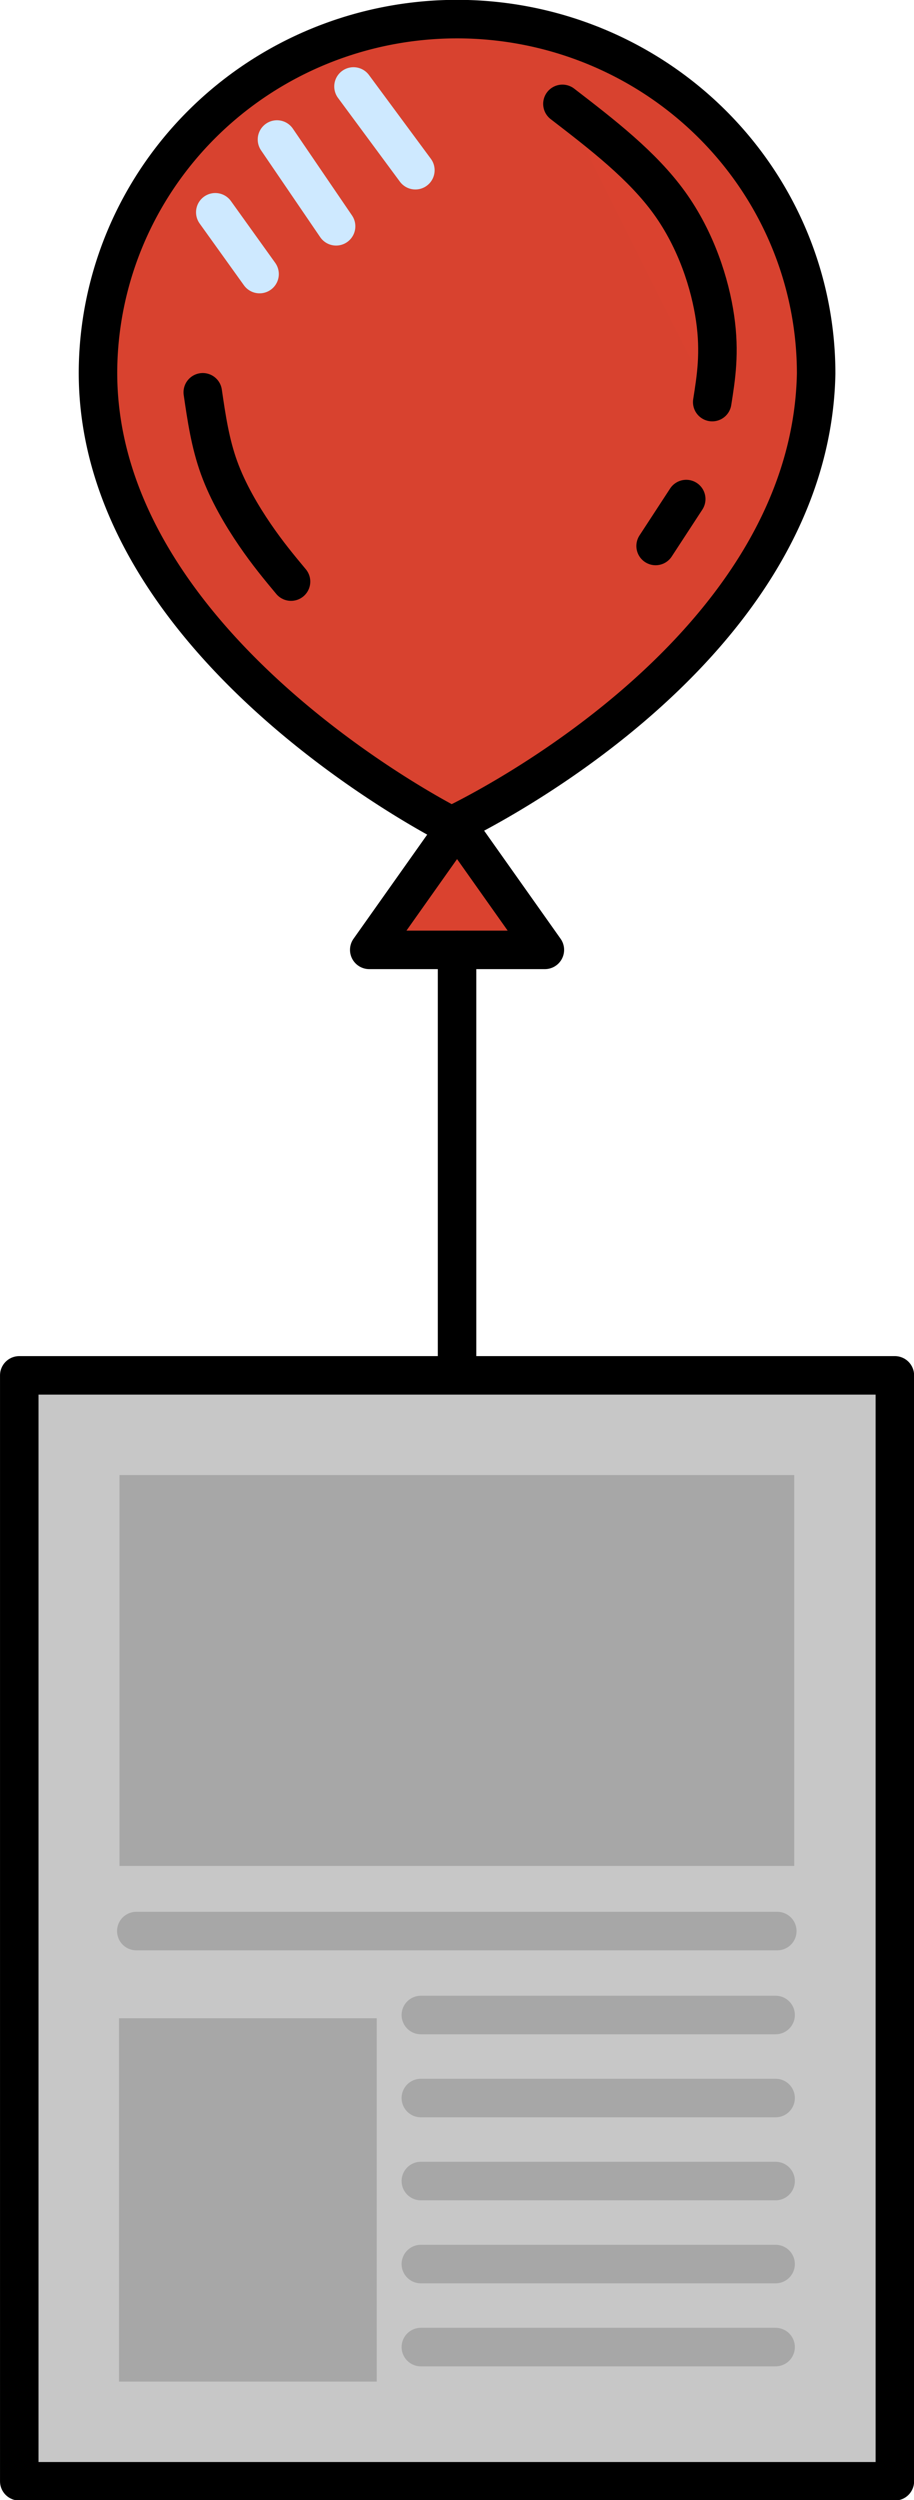 <?xml version="1.0" encoding="UTF-8" standalone="no"?>
<!-- Created with Inkscape (http://www.inkscape.org/) -->

<svg
   width="106.326mm"
   height="290.666mm"
   viewBox="0 0 106.326 290.666"
   version="1.1"
   id="svg1"
   xmlns="http://www.w3.org/2000/svg"
   xmlns:svg="http://www.w3.org/2000/svg">
  <defs
     id="defs1">
    <filter
       style="color-interpolation-filters:sRGB"
       id="filter8"
       x="-0.015"
       y="-0.046"
       width="1.031"
       height="1.091">
      <feGaussianBlur
         stdDeviation="2.46"
         id="feGaussianBlur8" />
    </filter>
  </defs>
  <g
     id="layer1"
     transform="translate(-51.837,-3.945)">
    <g
       id="g2">
      <path
         style="mix-blend-mode:normal;fill:#000000;fill-opacity:1;stroke:none;stroke-width:9.132;stroke-linecap:round;stroke-linejoin:round;stroke-miterlimit:3.7;stroke-dasharray:none;stroke-opacity:1;filter:url(#filter8)"
         d="m -229.408,834.888 c -0.616,-1.326 -1.848,-3.977 -3.066,-6.96 -1.219,-2.983 -2.424,-6.296 -1.532,-8.679 0.891,-2.383 3.879,-3.835 6.867,-5.288 0,-1.853 0,-3.707 1.271,-6.16 1.271,-2.453 3.814,-5.505 7.494,-7.713 3.68,-2.208 8.496,-3.572 12.3,-3.015 3.804,0.557 6.596,3.033 9.089,4.451 2.494,1.417 4.689,1.774 6.449,1.173 1.76,-0.601 3.085,-2.159 3.561,-3.48 0.475,-1.321 0.101,-2.403 -0.595,-3.378 -0.695,-0.975 -1.712,-1.843 -2.358,-4.077 -0.646,-2.234 -0.922,-5.835 -0.357,-8.473 0.565,-2.638 1.97,-4.313 3.579,-5.164 1.609,-0.852 3.422,-0.881 4.938,0.117 1.516,0.998 2.736,3.024 3.956,5.049 0.376,-3.851 0.753,-7.701 2.358,-11.106 1.605,-3.405 4.44,-6.366 7.911,-8.682 3.471,-2.317 7.579,-3.989 11.869,-4.824 4.29,-0.834 8.761,-0.831 12.057,0.111 3.295,0.942 5.415,2.822 7.272,4.836 1.857,2.013 3.452,4.16 4.018,6.313 0.566,2.153 0.104,4.311 -0.405,6.733 -0.509,2.422 -1.066,5.109 -0.065,6.487 1.001,1.379 3.558,1.45 5.094,0.971 1.536,-0.48 2.05,-1.511 3.465,-2.205 1.415,-0.695 3.731,-1.053 5.698,-0.945 1.967,0.108 3.584,0.681 4.48,1.328 0.896,0.647 1.07,1.367 1.244,2.087 0.483,-2.973 0.966,-5.947 3.452,-8.693 2.487,-2.746 6.977,-5.266 10.608,-6.773 3.631,-1.507 6.402,-2.002 8.926,-0.585 2.524,1.417 4.801,4.745 7.078,8.073 2.147,-1.765 4.294,-3.529 6.286,-5.706 1.992,-2.177 3.829,-4.767 6.662,-7.631 2.834,-2.864 6.664,-6.003 10.008,-8.183 3.344,-2.18 6.202,-3.402 8.889,-3.862 2.688,-0.46 5.205,-0.157 7.23,0.716 2.025,0.873 3.557,2.317 5.089,3.762 1.971,0.364 3.941,0.729 6.171,0.23 2.23,-0.499 4.718,-1.861 7.685,-2.44 2.967,-0.579 6.412,-0.376 9.927,0.858 3.516,1.233 7.102,3.497 10.136,6.277 3.034,2.78 5.516,6.077 6.633,9.388 1.117,3.312 0.87,6.638 0.622,9.965 2.102,-1.811 4.204,-3.623 6.701,-4.93 2.497,-1.308 5.389,-2.111 8.469,-2.413 3.08,-0.301 6.349,-0.1 8.636,1.28 2.287,1.38 3.592,3.939 4.897,6.498 3.637,-2.508 7.275,-5.016 10.454,-5.651 3.18,-0.635 5.902,0.603 9.092,1.959 3.19,1.356 6.849,2.83 9.718,5.322 2.869,2.492 4.948,6.001 5.882,9.242 0.934,3.241 0.722,6.213 0.326,9.019 -0.396,2.805 -0.977,5.444 -1.556,7.287 -0.579,1.843 -1.157,2.891 -1.734,3.939 1.963,-1.497 3.927,-2.994 5.952,-2.924 2.025,0.07 4.111,1.707 5.485,2.994 1.375,1.287 2.038,2.224 2.701,3.161 2.536,-0.906 5.072,-1.812 7.848,-1.938 2.776,-0.125 5.791,0.531 8.062,2.338 2.271,1.807 3.796,4.765 3.279,8.789 -0.517,4.024 -3.077,9.114 -4.739,12.193 -1.662,3.079 -2.427,4.148 -3.192,5.218 1.63,1.05 3.261,2.1 4.868,3.379 1.607,1.278 3.19,2.784 4.865,3.359 1.675,0.575 3.443,0.218 5.087,0.465 1.644,0.247 3.164,1.098 4.643,2.09 1.479,0.991 2.917,2.123 3.179,2.906 0.262,0.783 -0.651,1.219 -2.096,1.136 -1.445,-0.083 -3.421,-0.685 -5.564,-1.058 -2.143,-0.374 -4.452,-0.519 -5.875,-0.162 -1.423,0.357 -1.96,1.216 -3.332,2.618 -1.372,1.403 -3.58,3.35 -5.458,4.135 -1.878,0.785 -3.427,0.409 -5.537,0.225 -2.11,-0.184 -4.78,-0.174 -8.422,1.158 -3.642,1.332 -8.257,3.987 -11.808,5.667 -3.551,1.68 -6.04,2.384 -8.455,2.339 -2.415,-0.044 -4.757,-0.838 -7.1,-1.631 -1.175,1.015 -2.35,2.031 -4.871,3.307 -2.521,1.276 -6.388,2.812 -10.775,2.951 -4.386,0.14 -9.292,-1.117 -13.339,-2.617 -4.047,-1.5 -7.235,-3.244 -10.086,-4.116 -2.851,-0.872 -5.364,-0.872 -6.777,-0.392 -1.413,0.48 -1.726,1.44 -1.46,1.959 0.267,0.519 1.113,0.597 2.162,1.592 1.048,0.994 2.298,2.905 2.181,4.612 -0.117,1.707 -1.6,3.211 -4.088,4.126 -2.488,0.915 -5.979,1.242 -9.898,0.77 -3.92,-0.472 -8.267,-1.743 -11.218,-3.033 -2.951,-1.29 -4.506,-2.599 -7.42,-3.507 -2.915,-0.907 -7.189,-1.413 -10.981,-1.811 -3.791,-0.398 -7.099,-0.688 -10.155,-1.251 -3.056,-0.563 -5.86,-1.397 -8.509,-1.768 -2.65,-0.371 -5.145,-0.278 -8.03,0.552 -2.885,0.83 -6.158,2.397 -9.901,2.93 -3.743,0.532 -7.956,0.029 -12.118,-0.039 -4.162,-0.068 -8.273,0.299 -12.384,0.667 1.861,-0.913 3.723,-1.826 6.725,-2.466 3.002,-0.64 7.144,-1.008 10.699,-1.735 3.555,-0.727 6.523,-1.813 9.619,-2.874 3.096,-1.061 6.32,-2.096 9.875,-3.802 3.555,-1.706 7.441,-4.084 8.382,-5.814 0.942,-1.731 -1.06,-2.815 -2.987,-2.885 -1.926,-0.07 -3.777,0.874 -5.223,1.68 -1.446,0.807 -2.487,1.476 -3.951,1.424 -1.464,-0.052 -3.35,-0.827 -5.042,-0.91 -1.692,-0.083 -3.189,0.526 -4.041,1.668 -0.852,1.142 -1.059,2.818 -2.759,4.24 -1.7,1.422 -4.893,2.59 -7.775,3.005 -2.882,0.415 -5.453,0.078 -8.544,0.01 -3.091,-0.068 -6.701,0.133 -9.142,0.833 -2.441,0.7 -3.712,1.898 -5.947,2.922 -2.235,1.024 -5.434,1.874 -9.991,2.828 -4.557,0.954 -10.47,2.011 -14.247,1.321 -3.776,-0.689 -5.415,-3.125 -7.12,-5.262 -1.705,-2.137 -3.476,-3.976 -4.709,-4.623 -1.233,-0.647 -1.928,-0.102 -3.181,1.236 -1.254,1.338 -3.066,3.469 -5.825,4.775 -2.759,1.306 -6.466,1.787 -10.443,1.68 -3.977,-0.107 -8.225,-0.803 -11.334,-1.201 -3.11,-0.398 -5.081,-0.499 -7.053,-0.6 -3.177,0.974 -6.355,1.948 -9.203,0.812 -2.849,-1.136 -5.369,-4.381 -7.099,-6.776 -1.73,-2.395 -2.671,-3.94 -5.176,-3.385 -2.505,0.555 -6.573,3.21 -9.826,4.348 -3.253,1.137 -5.69,0.757 -7.908,0.474 -2.218,-0.283 -4.216,-0.47 -5.844,-0.094 -1.628,0.376 -2.885,1.314 -3.857,2.007 -0.972,0.693 -1.659,1.142 -2.346,1.591 0.776,-1.385 1.553,-2.771 1.604,-3.86 0.051,-1.089 -0.623,-1.882 -1.65,-2.402 -1.027,-0.519 -2.405,-0.765 -3.724,-0.628 -1.318,0.137 -2.575,0.657 -4.142,0.688 -1.567,0.031 -3.443,-0.428 -5.468,-0.75 -2.025,-0.322 -4.197,-0.508 -6.213,-0.149 -2.016,0.358 -3.876,1.26 -6.056,2.254 -2.18,0.994 -4.681,2.079 -6.262,2.636 -1.581,0.557 -2.241,0.585 -2.902,0.613 0.472,-0.65 0.943,-1.3 1.639,-1.975 0.696,-0.674 1.615,-1.373 3.179,-2.336 1.565,-0.963 3.774,-2.19 5.209,-3.38 1.435,-1.19 2.095,-2.343 2.537,-3.783 0.441,-1.44 0.663,-3.167 1.434,-4.684 0.771,-1.518 2.091,-2.826 3.623,-3.739 1.531,-0.912 3.274,-1.429 4.929,-1.383 1.655,0.045 3.222,0.652 4.668,0.691 1.446,0.039 2.769,-0.489 3.668,-0.864 0.899,-0.375 1.374,-0.596 1.849,-0.818 -0.64,-0.983 -1.28,-1.966 -1.083,-2.894 0.197,-0.928 1.232,-1.801 2.583,-2.435 1.352,-0.634 3.02,-1.03 4.217,-1.28 1.196,-0.25 1.92,-0.355 2.282,-0.408 0.362,-0.052 0.362,-0.052 -0.254,-1.378 z"
         id="path5"
         transform="matrix(0.49,0,0,0.49,-109.272,-36.05)" />
      <rect
         style="fill:#82c8e5;fill-opacity:1;stroke:#939393;stroke-width:0.265;stroke-linecap:round;stroke-linejoin:round;stroke-miterlimit:3.7;stroke-dasharray:none;stroke-opacity:1"
         id="rect95"
         width="495.275"
         height="296.868"
         x="195.063"
         y="446.584" />
      <path
         style="fill:#ffffff;fill-opacity:1;stroke:none;stroke-width:0.293;stroke-linecap:round;stroke-linejoin:round;stroke-miterlimit:3.7;stroke-dasharray:none;stroke-opacity:1"
         d="m 308.937,566.841 c -0.688,0.299 -2.026,0.859 -3.527,1.628 -1.501,0.768 -3.165,1.745 -4.287,3.33 -1.122,1.585 -1.701,3.777 -1.94,6.149 -0.239,2.373 -0.137,4.925 -0.036,7.478 -3.838,0.192 -7.686,0.385 -10.953,2.636 -3.267,2.251 -5.972,6.562 -7.153,11.017 -1.182,4.454 -0.84,9.052 -1.291,11.902 -0.451,2.85 -1.696,3.952 -2.582,6.387 -0.886,2.435 -1.415,6.203 -3.169,8.903 -1.755,2.7 -4.735,4.331 -6.226,4.24 -1.49,-0.091 -1.49,-1.904 -2.343,-3.215 -0.852,-1.311 -2.556,-2.12 -4.179,-2.174 -1.622,-0.054 -3.162,0.646 -3.452,-0.378 -0.29,-1.024 0.671,-3.773 1.324,-6.906 0.653,-3.132 0.999,-6.648 -0.814,-9.604 -1.813,-2.956 -5.784,-5.351 -10.186,-5.636 -4.402,-0.285 -9.233,1.54 -11.605,3.369 -2.371,1.829 -2.282,3.663 -3.471,4.912 -1.189,1.249 -3.656,1.914 -5.998,1.248 -2.343,-0.666 -4.561,-2.661 -7.125,-4.688 -2.563,-2.027 -5.472,-4.085 -8.525,-5.435 -3.053,-1.351 -6.25,-1.994 -9.028,-2.081 -2.778,-0.087 -5.138,0.383 -7.27,1.671 -2.133,1.288 -4.039,3.395 -6.094,4.164 -2.055,0.769 -4.26,0.199 -6.563,0.675 -2.303,0.476 -4.704,1.996 -6.38,4.506 -1.677,2.51 -2.63,6.008 -3.198,7.414 -0.569,1.405 -0.753,0.718 -1.505,-0.536 -0.752,-1.254 -2.071,-3.075 -4.031,-4.698 -1.96,-1.623 -4.56,-3.049 -6.791,-3.765 -2.232,-0.716 -4.095,-0.722 -5.967,-0.858 -1.872,-0.136 -3.753,-0.4 -4.6,-1.763 -0.846,-1.362 -0.658,-3.822 -0.338,-5.863 0.32,-2.041 0.771,-3.662 -0.055,-6.211 -0.826,-2.549 -2.93,-6.025 -4.795,-7.815 -1.866,-1.79 -3.493,-1.894 -5.79,-1.766 -2.297,0.129 -5.265,0.49 -7.326,1.885 -2.061,1.394 -3.215,3.821 -3.872,5.497 -0.657,1.675 -0.815,2.598 -1.381,2.585 -0.565,-0.014 -1.537,-0.965 -1.756,-2.584 -0.219,-1.619 0.315,-3.906 0.964,-6.387 0.648,-2.481 1.41,-5.155 1.253,-8.462 -0.158,-3.307 -1.235,-7.248 -2.771,-10.642 -1.535,-3.395 -3.528,-6.244 -5.757,-8.255 -2.228,-2.01 -4.692,-3.182 -8.307,-3.945 -3.615,-0.763 -8.381,-1.118 -12.976,-0.967 -4.595,0.151 -9.017,0.809 -12.257,2.976 -3.239,2.167 -5.295,5.843 -7.351,9.52 0,0 0.054,98.917 0.054,98.917 0,0 232.189,0.209 232.189,0.209 0,0 0,-98.962 0,-98.962 -0.038,0.039 -0.076,0.078 -0.764,0.378 z"
         id="path97-3"
         transform="matrix(0.904,-5.5857569e-4,0,0.904,-192.133,-46.764)" />
      <g
         id="g98"
         transform="translate(-405.312,378.009)">
        <g
           id="g96"
           transform="matrix(0.904,0,0,0.904,591.798,-840.487)"
           style="stroke-width:1.106">
          <path
             style="fill:#ffffff;fill-opacity:1;stroke:#000000;stroke-width:0.54;stroke-linecap:round;stroke-linejoin:round;stroke-miterlimit:3.7;stroke-dasharray:none;stroke-opacity:1"
             d="m -229.408,834.888 c -0.616,-1.326 -1.848,-3.977 -3.066,-6.96 -1.219,-2.983 -2.424,-6.296 -1.532,-8.679 0.891,-2.383 3.879,-3.835 6.867,-5.288 0,-1.853 0,-3.707 1.271,-6.16 1.271,-2.453 3.814,-5.505 7.494,-7.713 3.68,-2.208 8.496,-3.572 12.3,-3.015 3.804,0.557 6.596,3.033 9.089,4.451 2.494,1.417 4.689,1.774 6.449,1.173 1.76,-0.601 3.085,-2.159 3.561,-3.48 0.475,-1.321 0.101,-2.403 -0.595,-3.378 -0.695,-0.975 -1.712,-1.843 -2.358,-4.077 -0.646,-2.234 -0.922,-5.835 -0.357,-8.473 0.565,-2.638 1.97,-4.313 3.579,-5.164 1.609,-0.852 3.422,-0.881 4.938,0.117 1.516,0.998 2.736,3.024 3.956,5.049 0.376,-3.851 0.753,-7.701 2.358,-11.106 1.605,-3.405 4.44,-6.366 7.911,-8.682 3.471,-2.317 7.579,-3.989 11.869,-4.824 4.29,-0.834 8.761,-0.831 12.057,0.111 3.295,0.942 5.415,2.822 7.272,4.836 1.857,2.013 3.452,4.16 4.018,6.313 0.566,2.153 0.104,4.311 -0.405,6.733 -0.509,2.422 -1.066,5.109 -0.065,6.487 1.001,1.379 3.558,1.45 5.094,0.971 1.536,-0.48 2.05,-1.511 3.465,-2.205 1.415,-0.695 3.731,-1.053 5.698,-0.945 1.967,0.108 3.584,0.681 4.48,1.328 0.896,0.647 1.07,1.367 1.244,2.087 0.483,-2.973 0.966,-5.947 3.452,-8.693 2.487,-2.746 6.977,-5.266 10.608,-6.773 3.631,-1.507 6.402,-2.002 8.926,-0.585 2.524,1.417 4.801,4.745 7.078,8.073 2.147,-1.765 4.294,-3.529 6.286,-5.706 1.992,-2.177 3.829,-4.767 6.662,-7.631 2.834,-2.864 6.664,-6.003 10.008,-8.183 3.344,-2.18 6.202,-3.402 8.889,-3.862 2.688,-0.46 5.205,-0.157 7.23,0.716 2.025,0.873 3.557,2.317 5.089,3.762 1.971,0.364 3.941,0.729 6.171,0.23 2.23,-0.499 4.718,-1.861 7.685,-2.44 2.967,-0.579 6.412,-0.376 9.927,0.858 3.516,1.233 7.102,3.497 10.136,6.277 3.034,2.78 5.516,6.077 6.633,9.388 1.117,3.312 0.87,6.638 0.622,9.965 2.102,-1.811 4.204,-3.623 6.701,-4.93 2.497,-1.308 5.389,-2.111 8.469,-2.413 3.08,-0.301 6.349,-0.1 8.636,1.28 2.287,1.38 3.592,3.939 4.897,6.498 3.637,-2.508 7.275,-5.016 10.454,-5.651 3.18,-0.635 5.902,0.603 9.092,1.959 3.19,1.356 6.849,2.83 9.718,5.322 2.869,2.492 4.948,6.001 5.882,9.242 0.934,3.241 0.722,6.213 0.326,9.019 -0.396,2.805 -0.977,5.444 -1.556,7.287 -0.579,1.843 -1.157,2.891 -1.734,3.939 1.963,-1.497 3.927,-2.994 5.952,-2.924 2.025,0.07 4.111,1.707 5.485,2.994 1.375,1.287 2.038,2.224 2.701,3.161 2.536,-0.906 5.072,-1.812 7.848,-1.938 2.776,-0.125 5.791,0.531 8.062,2.338 2.271,1.807 3.796,4.765 3.279,8.789 -0.517,4.024 -3.077,9.114 -4.739,12.193 -1.662,3.079 -2.427,4.148 -3.192,5.218 1.63,1.05 3.261,2.1 4.868,3.379 1.607,1.278 3.19,2.784 4.865,3.359 1.675,0.575 3.443,0.218 5.087,0.465 1.644,0.247 3.164,1.098 4.643,2.09 1.479,0.991 2.917,2.123 3.179,2.906 0.262,0.783 -0.651,1.219 -2.096,1.136 -1.445,-0.083 -3.421,-0.685 -5.564,-1.058 -2.143,-0.374 -4.452,-0.519 -5.875,-0.162 -1.423,0.357 -1.96,1.216 -3.332,2.618 -1.372,1.403 -3.58,3.35 -5.458,4.135 -1.878,0.785 -3.427,0.409 -5.537,0.225 -2.11,-0.184 -4.78,-0.174 -8.422,1.158 -3.642,1.332 -8.257,3.987 -11.808,5.667 -3.551,1.68 -6.04,2.384 -8.455,2.339 -2.415,-0.044 -4.757,-0.838 -7.1,-1.631 -1.175,1.015 -2.35,2.031 -4.871,3.307 -2.521,1.276 -6.388,2.812 -10.775,2.951 -4.386,0.14 -9.292,-1.117 -13.339,-2.617 -4.047,-1.5 -7.235,-3.244 -10.086,-4.116 -2.851,-0.872 -5.364,-0.872 -6.777,-0.392 -1.413,0.48 -1.726,1.44 -1.46,1.959 0.267,0.519 1.113,0.597 2.162,1.592 1.048,0.994 2.298,2.905 2.181,4.612 -0.117,1.707 -1.6,3.211 -4.088,4.126 -2.488,0.915 -5.979,1.242 -9.898,0.77 -3.92,-0.472 -8.267,-1.743 -11.218,-3.033 -2.951,-1.29 -4.506,-2.599 -7.42,-3.507 -2.915,-0.907 -7.189,-1.413 -10.981,-1.811 -3.791,-0.398 -7.099,-0.688 -10.155,-1.251 -3.056,-0.563 -5.86,-1.397 -8.509,-1.768 -2.65,-0.371 -5.145,-0.278 -8.03,0.552 -2.885,0.83 -6.158,2.397 -9.901,2.93 -3.743,0.532 -7.956,0.029 -12.118,-0.039 -4.162,-0.068 -8.273,0.299 -12.384,0.667 1.861,-0.913 3.723,-1.826 6.725,-2.466 3.002,-0.64 7.144,-1.008 10.699,-1.735 3.555,-0.727 6.523,-1.813 9.619,-2.874 3.096,-1.061 6.32,-2.096 9.875,-3.802 3.555,-1.706 7.441,-4.084 8.382,-5.814 0.942,-1.731 -1.06,-2.815 -2.987,-2.885 -1.926,-0.07 -3.777,0.874 -5.223,1.68 -1.446,0.807 -2.487,1.476 -3.951,1.424 -1.464,-0.052 -3.35,-0.827 -5.042,-0.91 -1.692,-0.083 -3.189,0.526 -4.041,1.668 -0.852,1.142 -1.059,2.818 -2.759,4.24 -1.7,1.422 -4.893,2.59 -7.775,3.005 -2.882,0.415 -5.453,0.078 -8.544,0.01 -3.091,-0.068 -6.701,0.133 -9.142,0.833 -2.441,0.7 -3.712,1.898 -5.947,2.922 -2.235,1.024 -5.434,1.874 -9.991,2.828 -4.557,0.954 -10.47,2.011 -14.247,1.321 -3.776,-0.689 -5.415,-3.125 -7.12,-5.262 -1.705,-2.137 -3.476,-3.976 -4.709,-4.623 -1.233,-0.647 -1.928,-0.102 -3.181,1.236 -1.254,1.338 -3.066,3.469 -5.825,4.775 -2.759,1.306 -6.466,1.787 -10.443,1.68 -3.977,-0.107 -8.225,-0.803 -11.334,-1.201 -3.11,-0.398 -5.081,-0.499 -7.053,-0.6 -3.177,0.974 -6.355,1.948 -9.203,0.812 -2.849,-1.136 -5.369,-4.381 -7.099,-6.776 -1.73,-2.395 -2.671,-3.94 -5.176,-3.385 -2.505,0.555 -6.573,3.21 -9.826,4.348 -3.253,1.137 -5.69,0.757 -7.908,0.474 -2.218,-0.283 -4.216,-0.47 -5.844,-0.094 -1.628,0.376 -2.885,1.314 -3.857,2.007 -0.972,0.693 -1.659,1.142 -2.346,1.591 0.776,-1.385 1.553,-2.771 1.604,-3.86 0.051,-1.089 -0.623,-1.882 -1.65,-2.402 -1.027,-0.519 -2.405,-0.765 -3.724,-0.628 -1.318,0.137 -2.575,0.657 -4.142,0.688 -1.567,0.031 -3.443,-0.428 -5.468,-0.75 -2.025,-0.322 -4.197,-0.508 -6.213,-0.149 -2.016,0.358 -3.876,1.26 -6.056,2.254 -2.18,0.994 -4.681,2.079 -6.262,2.636 -1.581,0.557 -2.241,0.585 -2.902,0.613 0.472,-0.65 0.943,-1.3 1.639,-1.975 0.696,-0.674 1.615,-1.373 3.179,-2.336 1.565,-0.963 3.774,-2.19 5.209,-3.38 1.435,-1.19 2.095,-2.343 2.537,-3.783 0.441,-1.44 0.663,-3.167 1.434,-4.684 0.771,-1.518 2.091,-2.826 3.623,-3.739 1.531,-0.912 3.274,-1.429 4.929,-1.383 1.655,0.045 3.222,0.652 4.668,0.691 1.446,0.039 2.769,-0.489 3.668,-0.864 0.899,-0.375 1.374,-0.596 1.849,-0.818 -0.64,-0.983 -1.28,-1.966 -1.083,-2.894 0.197,-0.928 1.232,-1.801 2.583,-2.435 1.352,-0.634 3.02,-1.03 4.217,-1.28 1.196,-0.25 1.92,-0.355 2.282,-0.408 0.362,-0.052 0.362,-0.052 -0.254,-1.378 z"
             id="path5-3"
             transform="matrix(0.542,0,0,0.542,239.635,168.222)" />
          <path
             style="fill:none;fill-opacity:1;stroke:#d2dde6;stroke-width:3.805;stroke-linecap:round;stroke-linejoin:round;stroke-miterlimit:3.7;stroke-dasharray:none;stroke-opacity:1"
             d="m 69.931,45.808 c 1.523,2.313 3.046,4.625 4.568,6.938"
             id="path48-1-6"
             transform="matrix(1.302,0,0,1.302,155.103,575.666)" />
          <path
             style="opacity:1;fill:#000000;fill-opacity:1;stroke:#d2dde6;stroke-width:4.954;stroke-linecap:round;stroke-linejoin:round;stroke-miterlimit:3.7;stroke-dasharray:none;stroke-opacity:1"
             d="m 250.995,598.194 c 3.481,5.972 6.962,11.944 10.443,17.917"
             id="path59"
             transform="translate(29.722,18.604)" />
          <path
             style="opacity:1;fill:#000000;fill-opacity:1;stroke:#d2dde6;stroke-width:4.954;stroke-linecap:round;stroke-linejoin:round;stroke-miterlimit:3.7;stroke-dasharray:none;stroke-opacity:1"
             d="m 245.279,607.811 c 1.099,2.264 2.199,4.528 3.298,6.792"
             id="path61"
             transform="translate(13.116,-4.295)" />
          <path
             style="opacity:1;fill:#000000;fill-opacity:1;stroke:#d2dde6;stroke-width:4.954;stroke-linecap:round;stroke-linejoin:round;stroke-miterlimit:3.7;stroke-dasharray:none;stroke-opacity:1"
             d="m 272.059,593.679 c 0,0 0,0 0,0 1.919,2.371 3.838,4.742 5.758,7.114"
             id="path62"
             transform="translate(1.39,2.124)" />
          <path
             style="opacity:1;fill:#000000;fill-opacity:1;stroke:#d2dde6;stroke-width:4.954;stroke-linecap:round;stroke-linejoin:round;stroke-miterlimit:3.7;stroke-dasharray:none;stroke-opacity:1"
             d="m 287.566,614.991 c 1.987,2.829 3.974,5.658 5.961,8.487"
             id="path69"
             transform="translate(-0.354,-3.338)" />
          <path
             style="opacity:1;fill:#000000;fill-opacity:1;stroke:#d2dde6;stroke-width:4.954;stroke-linecap:round;stroke-linejoin:round;stroke-miterlimit:3.7;stroke-dasharray:none;stroke-opacity:1"
             d="m 280.339,619.731 c 1.639,2.549 3.277,5.099 4.916,7.648"
             id="path71"
             transform="translate(-13.608,-18.887)" />
          <path
             style="opacity:1;fill:#000000;fill-opacity:1;stroke:#d2dde6;stroke-width:4.954;stroke-linecap:round;stroke-linejoin:round;stroke-miterlimit:3.7;stroke-dasharray:none;stroke-opacity:1"
             d="m 269.238,619.11 c 3.793,5.995 7.586,11.99 11.379,17.986"
             id="path72"
             transform="translate(2.283,1.772)" />
          <path
             style="opacity:1;fill:#000000;fill-opacity:1;stroke:#d2dde6;stroke-width:4.954;stroke-linecap:round;stroke-linejoin:round;stroke-miterlimit:3.7;stroke-dasharray:none;stroke-opacity:1"
             d="m 263.173,627.181 c 2.996,4.54 5.991,9.079 8.987,13.619"
             id="path73"
             transform="translate(1.472,2.277)" />
          <path
             style="opacity:1;fill:none;fill-opacity:1;stroke:#d2dde6;stroke-width:4.954;stroke-linecap:round;stroke-linejoin:round;stroke-miterlimit:3.7;stroke-dasharray:none;stroke-opacity:1"
             d="m 224.253,588.146 c 1.506,2.941 3.011,5.882 4.517,8.823"
             id="path80"
             transform="translate(6.509,-1.658)" />
          <path
             style="opacity:1;fill:none;fill-opacity:1;stroke:#d2dde6;stroke-width:4.954;stroke-linecap:round;stroke-linejoin:round;stroke-miterlimit:3.7;stroke-dasharray:none;stroke-opacity:1"
             d="m 214.578,594.497 c 0.752,1.473 1.504,2.946 2.256,4.419"
             id="path81"
             transform="translate(8.852,-1.138)" />
          <path
             style="opacity:1;fill:none;fill-opacity:1;stroke:#d2dde6;stroke-width:4.954;stroke-linecap:round;stroke-linejoin:round;stroke-miterlimit:3.7;stroke-dasharray:none;stroke-opacity:1"
             d="m 164.196,579.717 c 1.463,2.324 2.926,4.648 4.388,6.972"
             id="path82" />
          <path
             style="opacity:1;fill:none;fill-opacity:1;stroke:#d2dde6;stroke-width:4.954;stroke-linecap:round;stroke-linejoin:round;stroke-miterlimit:3.7;stroke-dasharray:none;stroke-opacity:1"
             d="m 158.415,585.273 c 1.633,2.58 3.266,5.16 4.9,7.74"
             id="path83" />
          <path
             style="opacity:1;fill:none;fill-opacity:1;stroke:#d2dde6;stroke-width:4.954;stroke-linecap:round;stroke-linejoin:round;stroke-miterlimit:3.7;stroke-dasharray:none;stroke-opacity:1"
             d="m 150.435,594.544 c 0.487,0.713 0.974,1.427 1.46,2.14"
             id="path84" />
          <path
             style="opacity:1;fill:none;fill-opacity:1;stroke:#d2dde6;stroke-width:4.954;stroke-linecap:round;stroke-linejoin:round;stroke-miterlimit:3.7;stroke-dasharray:none;stroke-opacity:1"
             d="m 241.639,628.724 c 2.39,3.664 4.78,7.328 7.17,10.992"
             id="path85"
             transform="translate(14.774,6.352)" />
          <path
             style="opacity:1;fill:none;fill-opacity:1;stroke:#d2dde6;stroke-width:4.954;stroke-linecap:round;stroke-linejoin:round;stroke-miterlimit:3.7;stroke-dasharray:none;stroke-opacity:1"
             d="m 204.62,623.094 c 1.522,2.954 3.044,5.908 4.566,8.862"
             id="path87"
             transform="translate(-60.931,11.231)" />
          <path
             style="opacity:1;fill:none;fill-opacity:1;stroke:#d2dde6;stroke-width:4.954;stroke-linecap:round;stroke-linejoin:round;stroke-miterlimit:3.7;stroke-dasharray:none;stroke-opacity:1"
             d="m 195.955,624.378 c 0.16,0.232 0.321,0.464 0.993,1.798 0.672,1.335 1.857,3.772 3.041,6.209"
             id="path88" />
          <path
             style="opacity:1;fill:none;fill-opacity:1;stroke:#d2dde6;stroke-width:4.954;stroke-linecap:round;stroke-linejoin:round;stroke-miterlimit:3.7;stroke-dasharray:none;stroke-opacity:1"
             d="m 187.847,626.155 c 1.258,2.21 2.515,4.42 3.773,6.63"
             id="path89" />
          <path
             style="opacity:1;fill:none;fill-opacity:1;stroke:#d2dde6;stroke-width:4.954;stroke-linecap:round;stroke-linejoin:round;stroke-miterlimit:3.7;stroke-dasharray:none;stroke-opacity:1"
             d="m 177.725,629.207 c 0.742,1.245 1.485,2.49 2.227,3.735"
             id="path90" />
          <path
             style="opacity:1;fill:none;fill-opacity:1;stroke:#d2dde6;stroke-width:4.954;stroke-linecap:round;stroke-linejoin:round;stroke-miterlimit:3.7;stroke-dasharray:none;stroke-opacity:1"
             d="m 152.306,629.853 c 1.701,4.242 3.401,8.484 5.102,12.725"
             id="path91" />
          <path
             style="opacity:1;fill:none;fill-opacity:1;stroke:#d2dde6;stroke-width:4.954;stroke-linecap:round;stroke-linejoin:round;stroke-miterlimit:3.7;stroke-dasharray:none;stroke-opacity:1"
             d="m 143.729,632.237 c 1.674,3.729 3.348,7.457 5.022,11.186"
             id="path92"
             transform="translate(-9.24,-0.588)" />
          <path
             style="opacity:1;fill:none;fill-opacity:1;stroke:#d2dde6;stroke-width:4.954;stroke-linecap:round;stroke-linejoin:round;stroke-miterlimit:3.7;stroke-dasharray:none;stroke-opacity:1"
             d="m 122.154,612.357 c 0.82,1.637 1.64,3.274 2.46,4.911"
             id="path94" />
          <path
             style="opacity:1;fill:none;fill-opacity:1;stroke:#d2dde6;stroke-width:4.954;stroke-linecap:round;stroke-linejoin:round;stroke-miterlimit:3.7;stroke-dasharray:none;stroke-opacity:1"
             d="m 130.194,609.556 c 0.19,1.635 0.38,3.27 0.569,4.904"
             id="path95" />
        </g>
      </g>
      <path
         style="fill:#82c8e5;fill-opacity:1;stroke:#000000;stroke-width:0.31;stroke-linecap:round;stroke-linejoin:round;stroke-miterlimit:3.7;stroke-dasharray:none;stroke-opacity:1"
         d="m 73.372,612.86 c 81.841,0 163.683,0 245.524,0"
         id="path96"
         transform="matrix(0.854,0,0,0.854,-56.127,-216.865)" />
      <path
         style="fill:#82c8e5;fill-opacity:1;stroke:#000000;stroke-width:0.31;stroke-linecap:round;stroke-linejoin:round;stroke-miterlimit:3.7;stroke-dasharray:none;stroke-opacity:1"
         d="m 73.372,612.86 c 81.841,0 163.683,0 245.524,0"
         id="path96-4"
         transform="matrix(0.854,0,0,0.854,-48.755,-214.299)" />
      <g
         id="g64"
         transform="matrix(0.904,0,0,0.904,-67.624,-311.255)"
         style="stroke-width:1.106">
        <rect
           style="fill:#e8e1df;fill-opacity:1;stroke:#000000;stroke-width:4.954;stroke-linecap:round;stroke-linejoin:round;stroke-miterlimit:3.7;stroke-dasharray:none;stroke-opacity:1"
           id="rect1"
           width="106.126"
           height="83.032"
           x="263.916"
           y="193.677" />
        <path
           style="fill:none;fill-opacity:1;stroke:#000000;stroke-width:4.954;stroke-linecap:round;stroke-linejoin:round;stroke-miterlimit:3.7;stroke-dasharray:none;stroke-opacity:1"
           d="m 370.042,193.677 -53.063,41.516 -53.063,-41.516"
           id="path2" />
        <path
           id="path8"
           style="fill:#d8422f;fill-opacity:1;stroke:#000000;stroke-width:4.954;stroke-linecap:round;stroke-linejoin:round;stroke-miterlimit:3.7;stroke-dasharray:none;stroke-opacity:1"
           d="m 270.77,65.885 a 46.209,45.594 0 0 1 46.209,-45.594 46.209,45.594 0 0 1 46.209,45.594 m 0,0 v 0 c -0.728,36.79 -46.941,58.145 -46.941,58.145 0,0 -45.374,-22.746 -45.476,-58.145" />
        <path
           style="fill:none;fill-opacity:1;stroke:#000000;stroke-width:3.805;stroke-linecap:round;stroke-linejoin:round;stroke-miterlimit:3.7;stroke-dasharray:none;stroke-opacity:1"
           d="m 77.946,130.814 c 0.229,13.401 0.458,26.802 0.687,40.203"
           id="path11"
           transform="matrix(1.302,0,0,1.302,215.064,-28.949)" />
        <path
           style="fill:#da422f;fill-opacity:1;stroke:#000000;stroke-width:4.954;stroke-linecap:round;stroke-linejoin:round;stroke-miterlimit:3.7;stroke-dasharray:none;stroke-opacity:1"
           d="m 305.68,139.993 11.299,-15.963 11.299,15.963 h -22.599"
           id="path12" />
        <path
           style="fill:#da422f;fill-opacity:1;stroke:#000000;stroke-width:3.805;stroke-linecap:round;stroke-linejoin:round;stroke-miterlimit:3.7;stroke-dasharray:none;stroke-opacity:1"
           d="m 89.032,46.192 c 3.958,3.046 7.915,6.092 10.576,9.781 2.661,3.689 4.026,8.02 4.515,11.406 0.489,3.387 0.102,5.829 -0.285,8.271"
           id="path13"
           transform="matrix(1.302,0,0,1.302,214.617,-28.949)" />
        <path
           style="fill:#da422f;fill-opacity:1;stroke:#000000;stroke-width:3.805;stroke-linecap:round;stroke-linejoin:round;stroke-miterlimit:3.7;stroke-dasharray:none;stroke-opacity:1"
           d="m 101.269,85.227 c -1.009,1.545 -2.017,3.089 -3.026,4.634"
           id="path14"
           transform="matrix(1.302,0,0,1.302,214.617,-28.949)" />
        <path
           style="fill:#da422f;fill-opacity:1;stroke:#000000;stroke-width:3.805;stroke-linecap:round;stroke-linejoin:round;stroke-miterlimit:3.7;stroke-dasharray:none;stroke-opacity:1"
           d="m 53.486,74.681 c 0.367,2.513 0.734,5.026 1.611,7.449 0.877,2.423 2.263,4.757 3.533,6.617 1.271,1.86 2.425,3.247 3.58,4.633"
           id="path16"
           transform="matrix(1.302,0,0,1.302,214.617,-28.949)" />
        <path
           style="fill:none;fill-opacity:1;stroke:#cee9ff;stroke-width:3.805;stroke-linecap:round;stroke-linejoin:round;stroke-miterlimit:3.7;stroke-dasharray:none;stroke-opacity:1"
           d="m 54.723,56.9 c 1.459,2.034 2.918,4.069 4.377,6.103"
           id="path46"
           transform="matrix(1.302,0,0,1.302,214.617,-28.949)" />
        <path
           style="fill:none;fill-opacity:1;stroke:#cee9ff;stroke-width:3.805;stroke-linecap:round;stroke-linejoin:round;stroke-miterlimit:3.7;stroke-dasharray:none;stroke-opacity:1"
           d="m 60.82,49.712 c 1.948,2.858 3.896,5.715 5.844,8.573"
           id="path47"
           transform="matrix(1.302,0,0,1.302,214.617,-28.949)" />
        <path
           style="fill:none;fill-opacity:1;stroke:#cee9ff;stroke-width:3.805;stroke-linecap:round;stroke-linejoin:round;stroke-miterlimit:3.7;stroke-dasharray:none;stroke-opacity:1"
           d="m 68.383,44.472 c 2.039,2.758 4.077,5.516 6.116,8.273"
           id="path48"
           transform="matrix(1.302,0,0,1.302,214.617,-28.949)" />
      </g>
      <path
         style="fill:none;fill-opacity:1;stroke:#000000;stroke-width:0.293;stroke-linecap:round;stroke-linejoin:round;stroke-miterlimit:3.7;stroke-dasharray:none;stroke-opacity:1"
         d="m 77.275,566.365 c 2.117,-3.698 4.234,-7.396 7.504,-9.574 3.27,-2.178 7.693,-2.836 12.287,-2.987 4.595,-0.151 9.361,0.204 12.976,0.967 3.615,0.763 6.079,1.935 8.307,3.945 2.229,2.01 4.222,4.86 5.757,8.255 1.535,3.395 2.613,7.335 2.771,10.642 0.158,3.307 -0.604,5.981 -1.253,8.462 -0.648,2.481 -1.182,4.768 -0.964,6.387 0.219,1.619 1.191,2.57 1.756,2.584 0.565,0.014 0.724,-0.909 1.381,-2.585 0.657,-1.675 1.811,-4.102 3.872,-5.497 2.061,-1.394 5.028,-1.756 7.326,-1.885 2.297,-0.129 3.925,-0.025 5.79,1.766 1.866,1.79 3.969,5.266 4.795,7.815 0.826,2.549 0.375,4.17 0.055,6.211 -0.32,2.041 -0.509,4.5 0.338,5.863 0.846,1.362 2.727,1.627 4.6,1.763 1.872,0.136 3.736,0.142 5.967,0.858 2.232,0.716 4.832,2.142 6.791,3.765 1.96,1.623 3.279,3.444 4.031,4.698 0.752,1.254 0.936,1.942 1.505,0.536 0.569,-1.405 1.521,-4.904 3.198,-7.414 1.677,-2.51 4.077,-4.03 6.38,-4.506 2.303,-0.476 4.507,0.094 6.563,-0.675 2.055,-0.769 3.961,-2.876 6.094,-4.164 2.133,-1.288 4.492,-1.758 7.27,-1.671 2.778,0.087 5.975,0.73 9.028,2.081 3.053,1.351 5.961,3.408 8.525,5.435 2.563,2.027 4.782,4.023 7.125,4.688 2.343,0.666 4.81,7.5e-4 5.998,-1.248 1.189,-1.249 1.1,-3.083 3.471,-4.912 2.371,-1.829 7.203,-3.654 11.605,-3.369 4.402,0.285 8.373,2.68 10.186,5.636 1.813,2.956 1.467,6.471 0.814,9.604 -0.653,3.132 -1.614,5.881 -1.324,6.906 0.29,1.024 1.83,0.324 3.452,0.378 1.622,0.054 3.326,0.863 4.179,2.174 0.852,1.311 0.852,3.124 2.343,3.215 1.49,0.091 4.471,-1.54 6.226,-4.24 1.755,-2.7 2.283,-6.468 3.169,-8.903 0.886,-2.435 2.131,-3.537 2.582,-6.387 0.451,-2.85 0.11,-7.448 1.291,-11.902 1.182,-4.454 3.886,-8.766 7.153,-11.017 3.267,-2.251 7.115,-2.444 10.953,-2.636 -0.102,-2.553 -0.203,-5.106 0.036,-7.478 0.239,-2.373 0.818,-4.565 1.94,-6.149 1.122,-1.585 2.786,-2.562 4.287,-3.33 1.501,-0.768 2.839,-1.328 4.177,-1.888"
         id="path97"
         transform="matrix(0.903,0,0,0.904,-81.167,-177.303)" />
      <g
         id="g3-7"
         transform="matrix(0.542,0,0,0.542,-148.852,-8.962)"
         style="stroke-width:8.254;stroke-dasharray:none">
        <rect
           style="fill:#e8e1df;fill-opacity:1;stroke:#081000;stroke-width:8.254;stroke-linecap:round;stroke-linejoin:round;stroke-miterlimit:3.7;stroke-dasharray:none;stroke-opacity:1"
           id="rect1-5"
           width="195.631"
           height="153.059"
           x="53.407"
           y="41.941" />
        <path
           style="fill:none;fill-opacity:1;stroke:#081000;stroke-width:8.254;stroke-linecap:round;stroke-linejoin:round;stroke-miterlimit:3.7;stroke-dasharray:none;stroke-opacity:1"
           d="M 249.038,41.941 151.223,118.471 53.407,41.941"
           id="path2-9" />
      </g>
      <g
         id="g63"
         transform="matrix(0.904,0,0,0.904,-316.891,-308.74)"
         style="stroke-width:1.106">
        <g
           id="g59"
           transform="translate(356.313,58.127)"
           style="stroke:#000000;stroke-width:1.106;stroke-opacity:1">
          <g
             id="g60"
             style="stroke:#000000;stroke-width:1.106;stroke-opacity:1">
            <rect
               style="fill:#f2ee60;fill-opacity:1;stroke:#000000;stroke-width:4.954;stroke-linecap:round;stroke-linejoin:round;stroke-miterlimit:3.7;stroke-dasharray:none;stroke-opacity:1"
               id="rect52"
               width="107.944"
               height="80.414"
               x="46.059"
               y="135.384" />
            <rect
               style="fill:#f2ee60;fill-opacity:1;stroke:#000000;stroke-width:4.954;stroke-linecap:round;stroke-linejoin:round;stroke-miterlimit:3.7;stroke-dasharray:none;stroke-opacity:1"
               id="rect53"
               width="117.882"
               height="27.186"
               x="41.09"
               y="108.199" />
            <rect
               style="fill:#f49314;fill-opacity:1;stroke:#000000;stroke-width:4.971;stroke-linecap:round;stroke-linejoin:round;stroke-miterlimit:3.7;stroke-dasharray:none;stroke-opacity:1"
               id="rect54"
               width="25.578"
               height="80.399"
               x="87.242"
               y="135.392" />
            <rect
               style="fill:#f49314;fill-opacity:1;stroke:#000000;stroke-width:4.954;stroke-linecap:round;stroke-linejoin:round;stroke-miterlimit:3.7;stroke-dasharray:none;stroke-opacity:1"
               id="rect55"
               width="32.09"
               height="27.21"
               x="83.986"
               y="108.186" />
            <g
               id="g58"
               transform="translate(-1.6,1.94)"
               style="fill:#f49314;fill-opacity:1;stroke:#000000;stroke-width:1.106;stroke-opacity:1">
              <path
                 style="fill:#f49314;fill-opacity:1;stroke:#000000;stroke-width:4.954;stroke-linecap:round;stroke-linejoin:round;stroke-miterlimit:3.7;stroke-dasharray:none;stroke-opacity:1"
                 d="m 115.937,86.391 c -1.151,-1.283 -3.452,-3.85 -6.788,-6.074 -3.336,-2.224 -7.708,-4.105 -11.186,-4.707 -3.478,-0.602 -6.062,0.077 -8.613,1.356 -2.552,1.28 -5.071,3.161 -6.331,5.51 -1.26,2.349 -1.26,5.166 -0.72,7.886 0.539,2.72 1.618,5.343 2.501,7.001 0.883,1.658 1.569,2.351 3.814,2.706 2.245,0.356 6.049,0.374 10.397,0.065 4.348,-0.309 9.241,-0.945 14.133,-1.582 -0.143,-2.328 -0.286,-4.657 0.371,-6.47 0.657,-1.813 2.115,-3.111 2.843,-3.761 0.729,-0.649 0.729,-0.649 -0.422,-1.932 z"
                 id="path58-0"
                 transform="matrix(-1,0,0,1,222.932,5.856)" />
              <path
                 style="fill:#f49314;fill-opacity:1;stroke:#000000;stroke-width:4.954;stroke-linecap:round;stroke-linejoin:round;stroke-miterlimit:3.7;stroke-dasharray:none;stroke-opacity:1"
                 d="m 115.937,86.391 c -1.151,-1.283 -3.452,-3.85 -6.788,-6.074 -3.336,-2.224 -7.708,-4.105 -11.186,-4.707 -3.478,-0.602 -6.062,0.077 -8.613,1.356 -2.552,1.28 -5.071,3.161 -6.331,5.51 -1.26,2.349 -1.26,5.166 -0.72,7.886 0.539,2.72 1.618,5.343 2.501,7.001 0.883,1.658 1.569,2.351 3.814,2.706 2.245,0.356 6.049,0.374 10.397,0.065 4.348,-0.309 9.241,-0.945 14.133,-1.582 -0.143,-2.328 -0.286,-4.657 0.371,-6.47 0.657,-1.813 2.115,-3.111 2.843,-3.761 0.729,-0.649 0.729,-0.649 -0.422,-1.932 z"
                 id="path58"
                 transform="translate(-19.669,5.856)" />
              <path
                 style="fill:#f49314;fill-opacity:1;stroke:#000000;stroke-width:4.954;stroke-linecap:round;stroke-linejoin:round;stroke-miterlimit:3.7;stroke-dasharray:none;stroke-opacity:1"
                 d="m 95.545,104.818 c -0.197,-1.2 -0.59,-3.598 -0.062,-5.459 0.528,-1.86 1.978,-3.182 4.372,-3.895 2.394,-0.713 5.733,-0.817 7.825,-0.237 2.092,0.58 2.937,1.844 3.358,3.599 0.42,1.755 0.416,4.002 0.2,5.678 -0.216,1.677 -0.645,2.784 -3.093,3.268 -2.448,0.484 -6.914,0.345 -9.318,-0.052 -2.404,-0.397 -2.744,-1.05 -2.914,-1.377 -0.17,-0.327 -0.17,-0.327 -0.367,-1.526 z"
                 id="path56"
                 transform="translate(-2.16,-1.894)" />
            </g>
          </g>
        </g>
        <path
           id="path8-2-4"
           style="fill:#d8422f;fill-opacity:1;stroke:#000000;stroke-width:4.954;stroke-linecap:round;stroke-linejoin:round;stroke-miterlimit:3.7;stroke-dasharray:none;stroke-opacity:1"
           d="m 410.136,24.206 a 46.209,45.594 0 0 1 46.209,-45.594 46.209,45.594 0 0 1 46.209,45.594 m 0,0 v 0 c -0.728,36.79 -46.941,58.145 -46.941,58.145 0,0 -45.374,-22.746 -45.476,-58.145" />
        <path
           style="fill:#da422f;fill-opacity:1;stroke:#000000;stroke-width:4.954;stroke-linecap:round;stroke-linejoin:round;stroke-miterlimit:3.7;stroke-dasharray:none;stroke-opacity:1"
           d="m 445.045,98.314 11.299,-15.963 11.299,15.963 h -22.599"
           id="path12-8-7" />
        <path
           style="fill:#da422f;fill-opacity:1;stroke:#000000;stroke-width:3.805;stroke-linecap:round;stroke-linejoin:round;stroke-miterlimit:3.7;stroke-dasharray:none;stroke-opacity:1"
           d="m 89.032,46.192 c 3.958,3.046 7.915,6.092 10.576,9.781 2.661,3.689 4.026,8.02 4.515,11.406 0.489,3.387 0.102,5.829 -0.285,8.271"
           id="path13-9-6"
           transform="matrix(1.302,0,0,1.302,353.982,-70.628)" />
        <path
           style="fill:#da422f;fill-opacity:1;stroke:#000000;stroke-width:3.805;stroke-linecap:round;stroke-linejoin:round;stroke-miterlimit:3.7;stroke-dasharray:none;stroke-opacity:1"
           d="m 101.269,85.227 c -1.009,1.545 -2.017,3.089 -3.026,4.634"
           id="path14-7-5"
           transform="matrix(1.302,0,0,1.302,353.982,-70.628)" />
        <path
           style="fill:#da422f;fill-opacity:1;stroke:#000000;stroke-width:3.805;stroke-linecap:round;stroke-linejoin:round;stroke-miterlimit:3.7;stroke-dasharray:none;stroke-opacity:1"
           d="m 53.486,74.681 c 0.367,2.513 0.734,5.026 1.611,7.449 0.877,2.423 2.263,4.757 3.533,6.617 1.271,1.86 2.425,3.247 3.58,4.633"
           id="path16-3-6"
           transform="matrix(1.302,0,0,1.302,353.982,-70.628)" />
        <path
           style="fill:none;fill-opacity:1;stroke:#cee9ff;stroke-width:3.805;stroke-linecap:round;stroke-linejoin:round;stroke-miterlimit:3.7;stroke-dasharray:none;stroke-opacity:1"
           d="m 54.723,56.9 c 1.459,2.034 2.918,4.069 4.377,6.103"
           id="path46-6-9"
           transform="matrix(1.302,0,0,1.302,353.982,-70.628)" />
        <path
           style="fill:none;fill-opacity:1;stroke:#cee9ff;stroke-width:3.805;stroke-linecap:round;stroke-linejoin:round;stroke-miterlimit:3.7;stroke-dasharray:none;stroke-opacity:1"
           d="m 60.82,49.712 c 1.948,2.858 3.896,5.715 5.844,8.573"
           id="path47-1-3"
           transform="matrix(1.302,0,0,1.302,353.982,-70.628)" />
        <path
           style="fill:none;fill-opacity:1;stroke:#cee9ff;stroke-width:3.805;stroke-linecap:round;stroke-linejoin:round;stroke-miterlimit:3.7;stroke-dasharray:none;stroke-opacity:1"
           d="m 68.383,44.472 c 2.039,2.758 4.077,5.516 6.116,8.273"
           id="path48-2-7"
           transform="matrix(1.302,0,0,1.302,353.982,-70.628)" />
        <path
           style="fill:#f49314;fill-opacity:1;stroke:#000000;stroke-width:4.954;stroke-linecap:round;stroke-linejoin:round;stroke-miterlimit:3.7;stroke-dasharray:none;stroke-opacity:1"
           d="m 100.162,105.123 c 0,18.241 0,36.482 0,54.724"
           id="path60"
           transform="translate(356.183,-6.81)" />
      </g>
      <g
         id="g70"
         transform="matrix(0.904,0,0,0.904,26.068,78.446)"
         style="stroke-width:1.106">
        <g
           id="g61"
           transform="translate(137.132,-211.542)"
           style="stroke-width:1.106">
          <path
             id="path8-2"
             style="fill:#d8422f;fill-opacity:1;stroke:#000000;stroke-width:4.954;stroke-linecap:round;stroke-linejoin:round;stroke-miterlimit:3.7;stroke-dasharray:none;stroke-opacity:1"
             d="m -96.019,177.181 a 46.209,45.594 0 0 1 46.209,-45.594 46.209,45.594 0 0 1 46.209,45.594 m 0,0 v 0 c -0.728,36.79 -46.941,58.145 -46.941,58.145 0,0 -45.374,-22.746 -45.476,-58.145" />
          <path
             style="fill:#da422f;fill-opacity:1;stroke:#000000;stroke-width:4.954;stroke-linecap:round;stroke-linejoin:round;stroke-miterlimit:3.7;stroke-dasharray:none;stroke-opacity:1"
             d="m -61.109,251.289 11.299,-15.963 11.299,15.963 h -22.599"
             id="path12-8" />
          <path
             style="fill:#da422f;fill-opacity:1;stroke:#000000;stroke-width:3.805;stroke-linecap:round;stroke-linejoin:round;stroke-miterlimit:3.7;stroke-dasharray:none;stroke-opacity:1"
             d="m 89.032,46.192 c 3.958,3.046 7.915,6.092 10.576,9.781 2.661,3.689 4.026,8.02 4.515,11.406 0.489,3.387 0.102,5.829 -0.285,8.271"
             id="path13-9"
             transform="matrix(1.302,0,0,1.302,-152.172,82.347)" />
          <path
             style="fill:#da422f;fill-opacity:1;stroke:#000000;stroke-width:3.805;stroke-linecap:round;stroke-linejoin:round;stroke-miterlimit:3.7;stroke-dasharray:none;stroke-opacity:1"
             d="m 101.269,85.227 c -1.009,1.545 -2.017,3.089 -3.026,4.634"
             id="path14-7"
             transform="matrix(1.302,0,0,1.302,-152.172,82.347)" />
          <path
             style="fill:#da422f;fill-opacity:1;stroke:#000000;stroke-width:3.805;stroke-linecap:round;stroke-linejoin:round;stroke-miterlimit:3.7;stroke-dasharray:none;stroke-opacity:1"
             d="m 53.486,74.681 c 0.367,2.513 0.734,5.026 1.611,7.449 0.877,2.423 2.263,4.757 3.533,6.617 1.271,1.86 2.425,3.247 3.58,4.633"
             id="path16-3"
             transform="matrix(1.302,0,0,1.302,-152.172,82.347)" />
          <path
             style="fill:none;fill-opacity:1;stroke:#cee9ff;stroke-width:3.805;stroke-linecap:round;stroke-linejoin:round;stroke-miterlimit:3.7;stroke-dasharray:none;stroke-opacity:1"
             d="m 54.723,56.9 c 1.459,2.034 2.918,4.069 4.377,6.103"
             id="path46-6"
             transform="matrix(1.302,0,0,1.302,-152.172,82.347)" />
          <path
             style="fill:none;fill-opacity:1;stroke:#cee9ff;stroke-width:3.805;stroke-linecap:round;stroke-linejoin:round;stroke-miterlimit:3.7;stroke-dasharray:none;stroke-opacity:1"
             d="m 60.82,49.712 c 1.948,2.858 3.896,5.715 5.844,8.573"
             id="path47-1"
             transform="matrix(1.302,0,0,1.302,-152.172,82.347)" />
          <path
             style="fill:none;fill-opacity:1;stroke:#cee9ff;stroke-width:3.805;stroke-linecap:round;stroke-linejoin:round;stroke-miterlimit:3.7;stroke-dasharray:none;stroke-opacity:1"
             d="m 68.383,44.472 c 2.039,2.758 4.077,5.516 6.116,8.273"
             id="path48-2"
             transform="matrix(1.302,0,0,1.302,-152.172,82.347)" />
          <g
             id="g61-8"
             transform="translate(-41.099,1.471)"
             style="stroke-width:1.106">
            <path
               style="fill:#f49314;fill-opacity:1;stroke:#000000;stroke-width:4.954;stroke-linecap:round;stroke-linejoin:round;stroke-miterlimit:3.7;stroke-dasharray:none;stroke-opacity:1"
               d="m 100.162,105.123 c 0,18.241 0,36.482 0,54.724"
               id="path60-8-7"
               transform="translate(-108.873,144.694)" />
          </g>
        </g>
        <g
           id="g69"
           transform="translate(1.0053162e-4)"
           style="stroke-width:1.106">
          <rect
             style="fill:#c7c7c7;fill-opacity:1;stroke:#000000;stroke-width:4.954;stroke-linecap:round;stroke-linejoin:round;stroke-miterlimit:3.7;stroke-dasharray:none;stroke-opacity:1"
             id="rect63"
             width="112.674"
             height="142.229"
             x="30.985"
             y="94.47" />
          <g
             id="g68"
             transform="translate(-0.481,0.416)"
             style="stroke-width:1.106">
            <path
               style="fill:#a7a7a7;fill-opacity:1;stroke:#a7a7a7;stroke-width:4.854;stroke-linecap:round;stroke-linejoin:round;stroke-miterlimit:3.7;stroke-dasharray:none;stroke-opacity:1"
               d="m 83.277,177.371 c 14.904,0 29.807,0 44.711,0"
               id="path68-0"
               transform="matrix(1.021,0,0,1.021,-1.882,5.898)" />
            <path
               style="fill:#a7a7a7;fill-opacity:1;stroke:#a7a7a7;stroke-width:4.854;stroke-linecap:round;stroke-linejoin:round;stroke-miterlimit:3.7;stroke-dasharray:none;stroke-opacity:1"
               d="m 83.277,177.371 c 14.904,0 29.807,0 44.711,0"
               id="path68-4"
               transform="matrix(1.021,0,0,1.021,-1.882,16.574)" />
            <path
               style="fill:#a7a7a7;fill-opacity:1;stroke:#a7a7a7;stroke-width:4.854;stroke-linecap:round;stroke-linejoin:round;stroke-miterlimit:3.7;stroke-dasharray:none;stroke-opacity:1"
               d="m 83.277,177.371 c 14.904,0 29.807,0 44.711,0"
               id="path68-7"
               transform="matrix(1.021,0,0,1.021,-1.882,27.251)" />
            <path
               style="fill:#a7a7a7;fill-opacity:1;stroke:#a7a7a7;stroke-width:4.854;stroke-linecap:round;stroke-linejoin:round;stroke-miterlimit:3.7;stroke-dasharray:none;stroke-opacity:1"
               d="m 83.277,177.371 c 14.904,0 29.807,0 44.711,0"
               id="path68-9"
               transform="matrix(1.021,0,0,1.021,-1.882,37.927)" />
            <rect
               style="fill:#a7a7a7;fill-opacity:1;stroke:none;stroke-width:4.954;stroke-linecap:round;stroke-linejoin:round;stroke-miterlimit:3.7;stroke-dasharray:none;stroke-opacity:1"
               id="rect66"
               width="86.828"
               height="50.272"
               x="44.362"
               y="106.875" />
            <rect
               style="fill:#a7a7a7;fill-opacity:1;stroke:none;stroke-width:4.954;stroke-linecap:round;stroke-linejoin:round;stroke-miterlimit:3.7;stroke-dasharray:none;stroke-opacity:1"
               id="rect67"
               width="33.163"
               height="46.73"
               x="44.304"
               y="176.732" />
            <path
               style="fill:#a7a7a7;fill-opacity:1;stroke:#a7a7a7;stroke-width:5.213;stroke-linecap:round;stroke-linejoin:round;stroke-miterlimit:3.7;stroke-dasharray:none;stroke-opacity:1"
               d="m 44.362,165.585 c 28.943,0 57.886,0 86.828,0"
               id="path67"
               transform="matrix(0.95,0,0,0.95,4.382,8.215)" />
            <path
               style="fill:#a7a7a7;fill-opacity:1;stroke:#a7a7a7;stroke-width:4.854;stroke-linecap:round;stroke-linejoin:round;stroke-miterlimit:3.7;stroke-dasharray:none;stroke-opacity:1"
               d="m 83.277,177.371 c 14.904,0 29.807,0 44.711,0"
               id="path68"
               transform="matrix(1.021,0,0,1.021,-1.882,-4.779)" />
          </g>
        </g>
      </g>
      <g
         id="g66"
         transform="rotate(-30,-367.51,752.013)">
        <circle
           style="fill:#adb6eb;fill-opacity:1;stroke:#000000;stroke-width:9.678;stroke-linecap:round;stroke-linejoin:round;stroke-miterlimit:3.7;stroke-dasharray:none;stroke-opacity:1"
           id="path63"
           cx="89.647"
           cy="161.393"
           r="27.143" />
        <path
           style="fill:#c7c7c7;fill-opacity:1;stroke:#000000;stroke-width:11.778;stroke-linecap:round;stroke-linejoin:round;stroke-miterlimit:3.7;stroke-dasharray:none;stroke-opacity:1"
           d="m 89.647,188.536 c 0,9.667 0,19.334 0,29.002"
           id="path64"
           transform="translate(0,1.058)" />
        <path
           style="fill:none;fill-opacity:1;stroke:#ffffff;stroke-width:4.478;stroke-linecap:round;stroke-linejoin:round;stroke-miterlimit:3.7;stroke-dasharray:none;stroke-opacity:1"
           d="m 88.537,146.135 c -2.878,0.788 -5.756,1.577 -8.116,3.353 -2.36,1.776 -4.139,4.445 -5.047,7.554 -0.908,3.109 -0.826,6.243 -0.74,9.489"
           id="path65"
           transform="translate(-0.686,-1.319)" />
        <path
           style="fill:none;fill-opacity:1;stroke:#ffffff;stroke-width:4.478;stroke-linecap:round;stroke-linejoin:round;stroke-miterlimit:3.7;stroke-dasharray:none;stroke-opacity:1"
           d="m 98.492,174.891 c 1.048,-0.833 2.095,-1.665 3.065,-2.664 0.97,-0.999 1.861,-2.165 2.603,-3.3 0.742,-1.135 1.333,-2.239 1.925,-3.343"
           id="path66" />
      </g>
      <path
         style="fill:#d2f2ff;fill-opacity:1;stroke:none;stroke-width:0.293;stroke-linecap:round;stroke-linejoin:round;stroke-miterlimit:3.7;stroke-dasharray:none;stroke-opacity:1"
         d="m 308.937,566.841 c -0.688,0.299 -2.026,0.859 -3.527,1.628 -1.501,0.768 -3.165,1.745 -4.287,3.33 -1.122,1.585 -1.701,3.777 -1.94,6.149 -0.239,2.373 -0.137,4.925 -0.036,7.478 -3.838,0.192 -7.686,0.385 -10.953,2.636 -3.267,2.251 -5.972,6.562 -7.153,11.017 -1.182,4.454 -0.84,9.052 -1.291,11.902 -0.451,2.85 -1.696,3.952 -2.582,6.387 -0.886,2.435 -1.415,6.203 -3.169,8.903 -1.755,2.7 -4.735,4.331 -6.226,4.24 -1.49,-0.091 -1.49,-1.904 -2.343,-3.215 -0.852,-1.311 -2.556,-2.12 -4.179,-2.174 -1.622,-0.054 -3.162,0.646 -3.452,-0.378 -0.29,-1.024 0.671,-3.773 1.324,-6.906 0.653,-3.132 0.999,-6.648 -0.814,-9.604 -1.813,-2.956 -5.784,-5.351 -10.186,-5.636 -4.402,-0.285 -9.233,1.54 -11.605,3.369 -2.371,1.829 -2.282,3.663 -3.471,4.912 -1.189,1.249 -3.656,1.914 -5.998,1.248 -2.343,-0.666 -4.561,-2.661 -7.125,-4.688 -2.563,-2.027 -5.472,-4.085 -8.525,-5.435 -3.053,-1.351 -6.25,-1.994 -9.028,-2.081 -2.778,-0.087 -5.138,0.383 -7.27,1.671 -2.133,1.288 -4.039,3.395 -6.094,4.164 -2.055,0.769 -4.26,0.199 -6.563,0.675 -2.303,0.476 -4.704,1.996 -6.38,4.506 -1.677,2.51 -2.63,6.008 -3.198,7.414 -0.569,1.405 -0.753,0.718 -1.505,-0.536 -0.752,-1.254 -2.071,-3.075 -4.031,-4.698 -1.96,-1.623 -4.56,-3.049 -6.791,-3.765 -2.232,-0.716 -4.095,-0.722 -5.967,-0.858 -1.872,-0.136 -3.753,-0.4 -4.6,-1.763 -0.846,-1.362 -0.658,-3.822 -0.338,-5.863 0.32,-2.041 0.771,-3.662 -0.055,-6.211 -0.826,-2.549 -2.93,-6.025 -4.795,-7.815 -1.866,-1.79 -3.493,-1.894 -5.79,-1.766 -2.297,0.129 -5.265,0.49 -7.326,1.885 -2.061,1.394 -3.215,3.821 -3.872,5.497 -0.657,1.675 -0.815,2.598 -1.381,2.585 -0.565,-0.014 -1.537,-0.965 -1.756,-2.584 -0.219,-1.619 0.315,-3.906 0.964,-6.387 0.648,-2.481 1.41,-5.155 1.253,-8.462 -0.158,-3.307 -1.235,-7.248 -2.771,-10.642 -1.535,-3.395 -3.528,-6.244 -5.757,-8.255 -2.228,-2.01 -4.692,-3.182 -8.307,-3.945 -3.615,-0.763 -8.381,-1.118 -12.976,-0.967 -4.595,0.151 -9.017,0.809 -12.257,2.976 -3.239,2.167 -5.295,5.843 -7.351,9.52 0,0 0.054,98.917 0.054,98.917 0,0 232.189,0.209 232.189,0.209 0,0 0,-98.962 0,-98.962 -0.038,0.039 -0.076,0.078 -0.764,0.378 z"
         id="path97-3-1"
         transform="matrix(0.904,-5.5857569e-4,0,0.904,-341.448,-332.167)" />
      <path
         style="fill:none;fill-opacity:1;stroke:#000000;stroke-width:0.293;stroke-linecap:round;stroke-linejoin:round;stroke-miterlimit:3.7;stroke-dasharray:none;stroke-opacity:1"
         d="m 77.275,566.365 c 2.117,-3.698 4.234,-7.396 7.504,-9.574 3.27,-2.178 7.693,-2.836 12.287,-2.987 4.595,-0.151 9.361,0.204 12.976,0.967 3.615,0.763 6.079,1.935 8.307,3.945 2.229,2.01 4.222,4.86 5.757,8.255 1.535,3.395 2.613,7.335 2.771,10.642 0.158,3.307 -0.604,5.981 -1.253,8.462 -0.648,2.481 -1.182,4.768 -0.964,6.387 0.219,1.619 1.191,2.57 1.756,2.584 0.565,0.014 0.724,-0.909 1.381,-2.585 0.657,-1.675 1.811,-4.102 3.872,-5.497 2.061,-1.394 5.028,-1.756 7.326,-1.885 2.297,-0.129 3.925,-0.025 5.79,1.766 1.866,1.79 3.969,5.266 4.795,7.815 0.826,2.549 0.375,4.17 0.055,6.211 -0.32,2.041 -0.509,4.5 0.338,5.863 0.846,1.362 2.727,1.627 4.6,1.763 1.872,0.136 3.736,0.142 5.967,0.858 2.232,0.716 4.832,2.142 6.791,3.765 1.96,1.623 3.279,3.444 4.031,4.698 0.752,1.254 0.936,1.942 1.505,0.536 0.569,-1.405 1.521,-4.904 3.198,-7.414 1.677,-2.51 4.077,-4.03 6.38,-4.506 2.303,-0.476 4.507,0.094 6.563,-0.675 2.055,-0.769 3.961,-2.876 6.094,-4.164 2.133,-1.288 4.492,-1.758 7.27,-1.671 2.778,0.087 5.975,0.73 9.028,2.081 3.053,1.351 5.961,3.408 8.525,5.435 2.563,2.027 4.782,4.023 7.125,4.688 2.343,0.666 4.81,7.5e-4 5.998,-1.248 1.189,-1.249 1.1,-3.083 3.471,-4.912 2.371,-1.829 7.203,-3.654 11.605,-3.369 4.402,0.285 8.373,2.68 10.186,5.636 1.813,2.956 1.467,6.471 0.814,9.604 -0.653,3.132 -1.614,5.881 -1.324,6.906 0.29,1.024 1.83,0.324 3.452,0.378 1.622,0.054 3.326,0.863 4.179,2.174 0.852,1.311 0.852,3.124 2.343,3.215 1.49,0.091 4.471,-1.54 6.226,-4.24 1.755,-2.7 2.283,-6.468 3.169,-8.903 0.886,-2.435 2.131,-3.537 2.582,-6.387 0.451,-2.85 0.11,-7.448 1.291,-11.902 1.182,-4.454 3.886,-8.766 7.153,-11.017 3.267,-2.251 7.115,-2.444 10.953,-2.636 -0.102,-2.553 -0.203,-5.106 0.036,-7.478 0.239,-2.373 0.818,-4.565 1.94,-6.149 1.122,-1.585 2.786,-2.562 4.287,-3.33 1.501,-0.768 2.839,-1.328 4.177,-1.888"
         id="path97-5"
         transform="matrix(0.903,0,0,0.904,-341.217,-332.334)" />
    </g>
  </g>
</svg>

